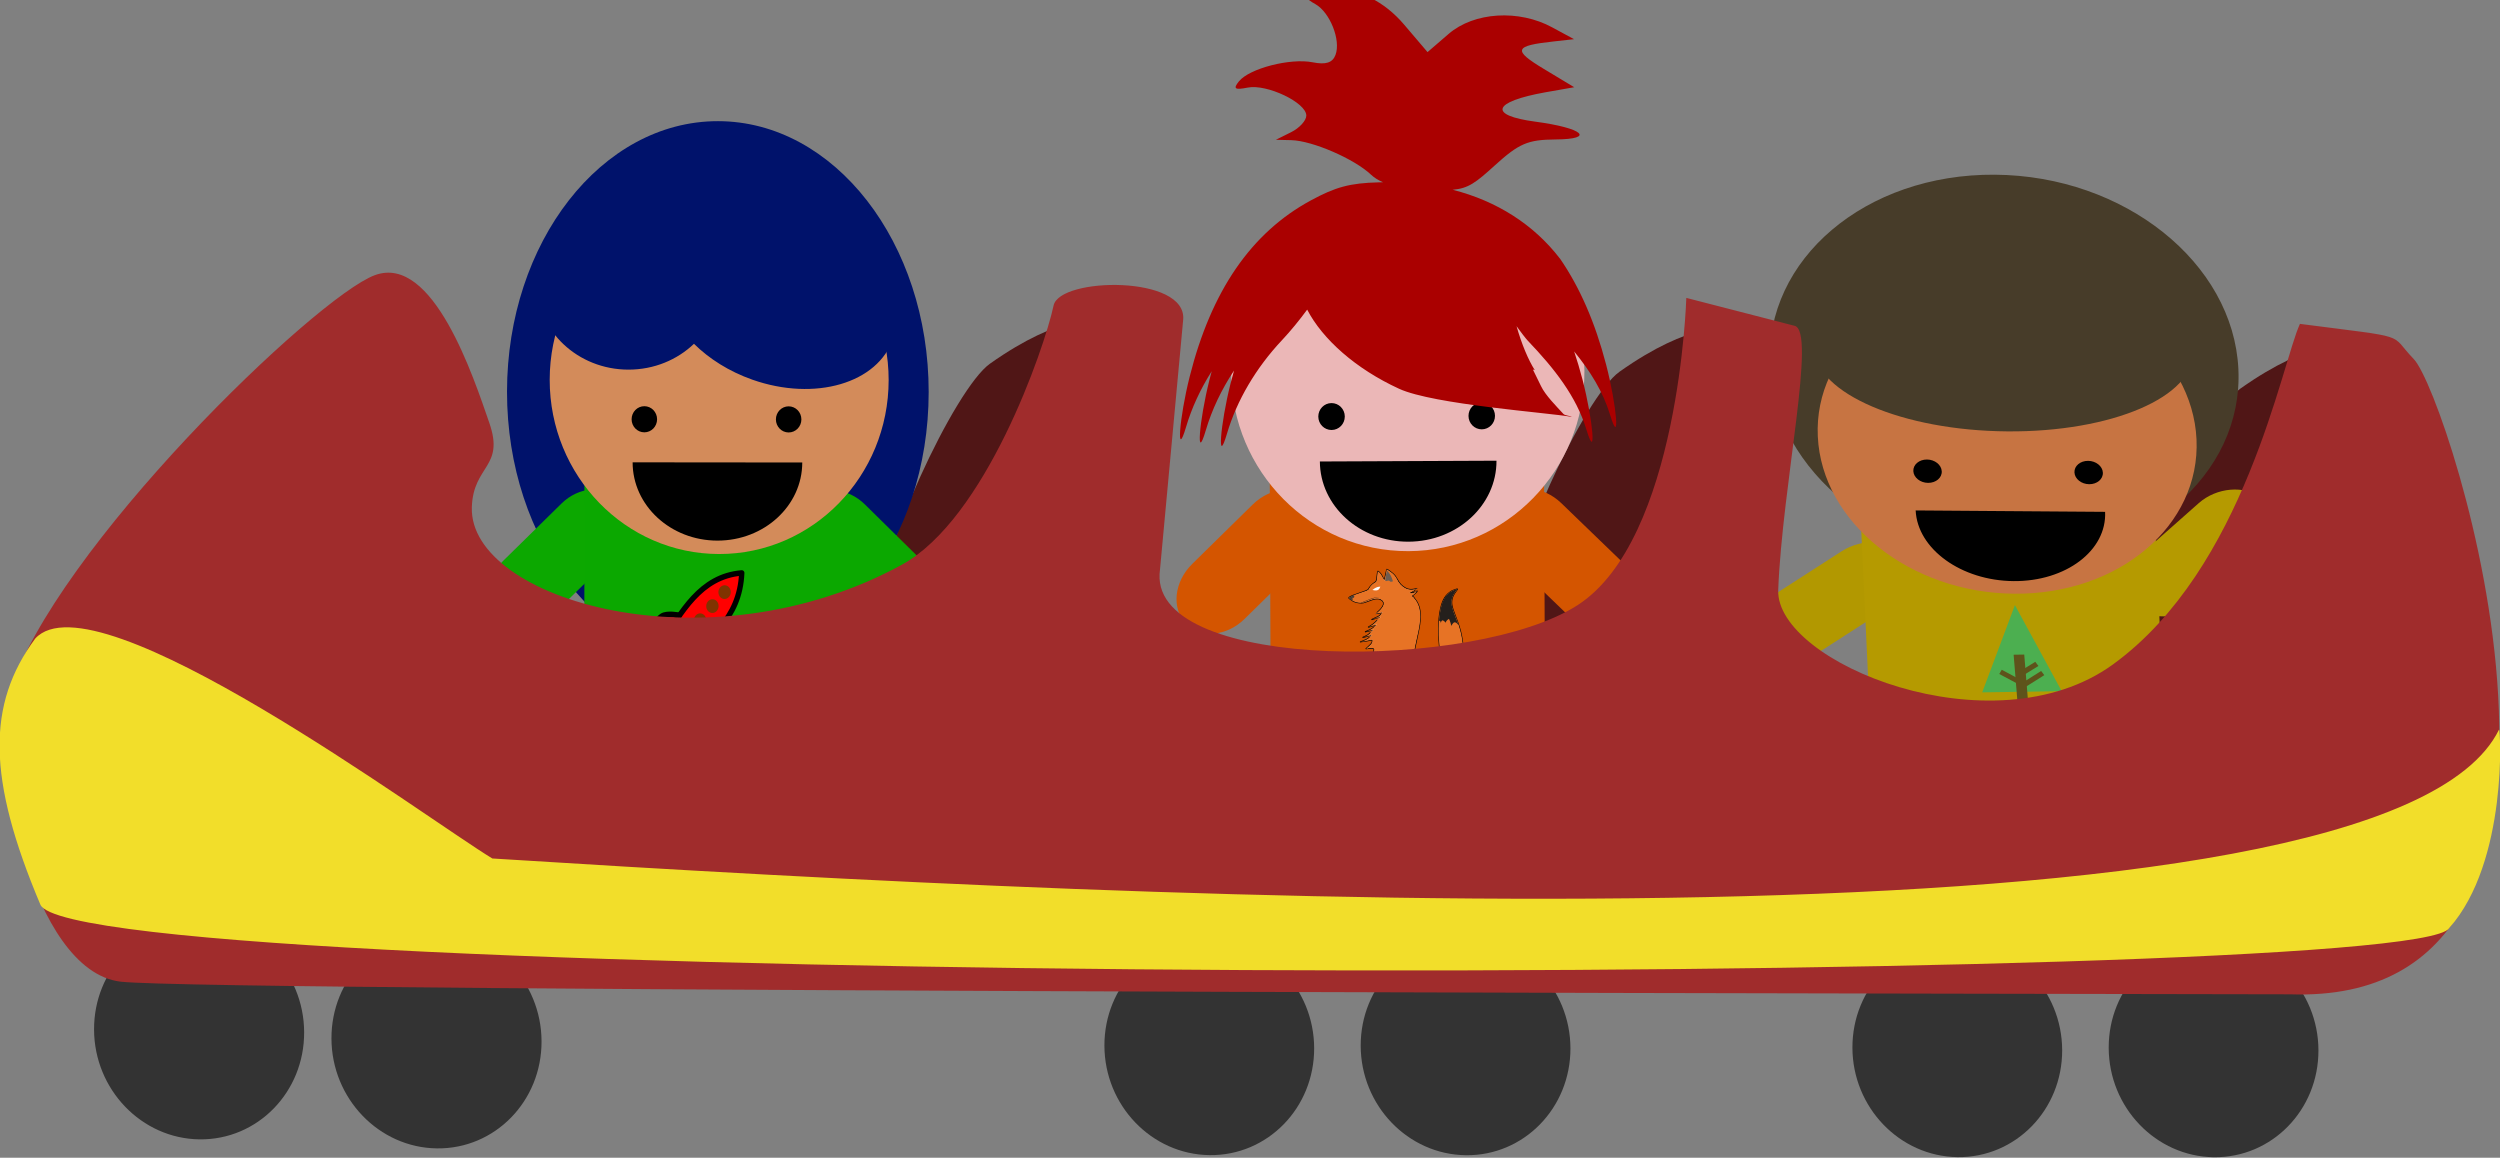 <?xml version="1.0" encoding="UTF-8" standalone="no"?>
<!-- Created with Inkscape (http://www.inkscape.org/) -->

<svg
   width="64.711mm"
   height="29.968mm"
   viewBox="0 0 64.711 29.968"
   version="1.1"
   id="svg1"
   inkscape:version="1.3 (0e150ed6c4, 2023-07-21)"
   sodipodi:docname="vagon123.svg"
   xmlns:inkscape="http://www.inkscape.org/namespaces/inkscape"
   xmlns:sodipodi="http://sodipodi.sourceforge.net/DTD/sodipodi-0.dtd"
   xmlns="http://www.w3.org/2000/svg"
   xmlns:svg="http://www.w3.org/2000/svg">
  <rect x="0" y="0" width="64.711" height="29.968" fill="#808080" stroke="none"/>
  <sodipodi:namedview
     id="namedview1"
     pagecolor="#ffffff"
     bordercolor="#000000"
     borderopacity="0.25"
     inkscape:showpageshadow="2"
     inkscape:pageopacity="0.0"
     inkscape:pagecheckerboard="0"
     inkscape:deskcolor="#d1d1d1"
     inkscape:document-units="mm"
     inkscape:zoom="181.01934"
     inkscape:cx="68.738513"
     inkscape:cy="59.416305"
     inkscape:window-width="1920"
     inkscape:window-height="991"
     inkscape:window-x="-9"
     inkscape:window-y="-9"
     inkscape:window-maximized="1"
     inkscape:current-layer="layer1-3" />
  <defs
     id="defs1" />
  <g
     inkscape:label="Capa 1"
     inkscape:groupmode="layer"
     id="layer1"
     transform="matrix(-1,0,0,1,171.741,-156.738)">
    <g
       id="g4317"
       transform="matrix(-0.979,1.07,0.929,0.952,136.852,-90.124)"
       style="display:inline">
      <path
         id="path4260"
         fill="#333333"
         d="m 132.291,139.054 c 0.748,0.784 1.962,0.752 2.712,-0.072 0.75,-0.824 0.751,-2.127 0.003,-2.911 -0.748,-0.784 -1.962,-0.752 -2.712,0.072 -0.75,0.824 -0.751,2.127 -0.003,2.911 z"
         style="stroke-width:0.164" />
      <path
         id="path4262"
         fill="#333333"
         d="m 129.011,142.738 c 0.748,0.784 1.962,0.752 2.712,-0.072 0.75,-0.824 0.751,-2.127 0.003,-2.911 -0.748,-0.784 -1.962,-0.752 -2.712,0.072 -0.75,0.824 -0.751,2.127 -0.003,2.911 z"
         style="stroke-width:0.164" />
      <path
         id="path4264"
         transform="matrix(-0.112,0.123,0.112,0.117,118.13,38.73)"
         fill="#333333"
         d="m 475.36,483.43 c 0,6.706 -5.436,12.143 -12.143,12.143 -6.706,0 -12.143,-5.436 -12.143,-12.143 0,-6.706 5.436,-12.143 12.143,-12.143 6.706,0 12.143,5.436 12.143,12.143 z" />
      <path
         id="path4266"
         transform="matrix(-0.112,0.123,0.112,0.117,114.98,42.025)"
         fill="#333333"
         d="m 475.36,483.43 c 0,6.706 -5.436,12.143 -12.143,12.143 -6.706,0 -12.143,-5.436 -12.143,-12.143 0,-6.706 5.436,-12.143 12.143,-12.143 6.706,0 12.143,5.436 12.143,12.143 z"
         style="display:inline" />
      <path
         id="path4270"
         fill="#501616"
         d="m 119.88,133.27 c 0,0 -0.564,0.439 -0.848,2.142 -0.137,0.823 0.926,4.123 1.799,5.098 0.758,0.847 2.283,0.999 2.283,0.999 0,0 -3.33,2.329 -3.895,2.95 -0.565,0.621 -0.969,1.304 -0.848,2.021 0.155,0.923 1.859,1.948 1.859,1.948 l 6.211,-6.705 z"
         style="display:inline" />
      <g
         id="layer2"
         inkscape:label="niñaVerde 1">
        <g
           inkscape:label="niña"
           inkscape:groupmode="layer"
           id="layer1-3"
           transform="matrix(0.164,-0.184,0.164,0.173,74.815,145.244)"
           style="display:inline">
          <g
             id="g4684"
             transform="matrix(0.265,0,0,0.265,43.816,-203.377)">
            <path
               id="path2775"
               style="fill:#00126b;fill-opacity:1"
               transform="matrix(0.469,0,0,0.577,454.99,1001.3)"
               d="m -88.305,337.59 c 0,74.416 -59.303,134.74 -132.46,134.74 -73.154,0 -132.46,-60.326 -132.46,-134.74 0,-74.416 59.303,-134.74 132.46,-134.74 73.154,0 132.46,60.326 132.46,134.74 z" />
            <path
               id="rect3394-1-7"
               style="display:inline;fill:#0ca800;fill-opacity:1"
               d="m 322.009,1227.019 c 4.086,4.262 3.245,11.653 -1.886,16.571 l -17.199,16.487 c -5.13,4.918 -12.55,5.446 -16.636,1.184 -4.086,-4.262 -3.245,-11.653 1.886,-16.571 l 17.199,-16.487 c 5.13,-4.918 12.55,-5.446 16.636,-1.184 z" />
            <path
               id="rect2779"
               style="fill:#0ba800;fill-opacity:1"
               transform="matrix(-0.692,0.722,0.722,0.692,0,0)"
               d="m 624.24,1122.1 c 5.904,0 10.658,5.721 10.658,12.828 v 23.824 c 0,7.107 -4.753,12.828 -10.658,12.828 -5.904,0 -10.658,-5.721 -10.658,-12.828 v -23.824 c 0,-7.107 4.753,-12.828 10.658,-12.828 z" />
            <path
               id="rect2781"
               style="fill:#0ba800;fill-opacity:1"
               d="m 312.15,1214.5 h 77.648 v 73.08 H 312.15 Z" />
            <path
               id="rect2783"
               style="fill:#0ba800;fill-opacity:1"
               d="m 322.81,1271.3 c 5.904,0 10.658,5.721 10.658,12.828 v 23.824 c 0,7.107 -4.753,12.828 -10.658,12.828 -5.904,0 -10.658,-5.721 -10.658,-12.828 v -23.824 c 0,-7.107 4.753,-12.828 10.658,-12.828 z" />
            <path
               id="path2785"
               style="fill:#d38b5a;fill-opacity:1"
               transform="matrix(0.377,0,0,0.371,435.07,1067.4)"
               d="m -88.305,337.59 c 0,74.416 -59.303,134.74 -132.46,134.74 -73.154,0 -132.46,-60.326 -132.46,-134.74 0,-74.416 59.303,-134.74 132.46,-134.74 73.154,0 132.46,60.326 132.46,134.74 z" />
            <path
               id="rect2787"
               style="fill:#0ba800;fill-opacity:1"
               d="m 379.14,1271.3 c 5.904,0 10.658,5.721 10.658,12.828 v 23.824 c 0,7.107 -4.753,12.828 -10.658,12.828 -5.904,0 -10.658,-5.721 -10.658,-12.828 v -23.824 c 0,-7.107 4.753,-12.828 10.658,-12.828 z" />
            <path
               id="path4287"
               style="fill:#000000"
               transform="matrix(0.411,0,0,0.448,261.59,1038.4)"
               d="m 175.09,369.56 c 0,4.625 -4.09,8.374 -9.135,8.374 -5.045,0 -9.135,-3.749 -9.135,-8.374 0,-4.625 4.09,-8.374 9.135,-8.374 5.045,0 9.135,3.749 9.135,8.374 z" />
            <path
               id="path4289"
               style="fill:#000000"
               transform="matrix(0.411,0,0,0.448,304.11,1038.4)"
               d="m 175.09,369.56 c 0,4.625 -4.09,8.374 -9.135,8.374 -5.045,0 -9.135,-3.749 -9.135,-8.374 0,-4.625 4.09,-8.374 9.135,-8.374 5.045,0 9.135,3.749 9.135,8.374 z" />
            <path
               id="path4291"
               style="fill:#000000"
               transform="matrix(0.513,0,0,0.5,289.64,1001.1)"
               d="m 169,430.46 c 0,24.805 -21.813,44.914 -48.72,44.914 -26.907,0 -48.72,-20.109 -48.72,-44.914 v -10e-6 l 48.72,10e-6 z" />
            <path
               id="path2821"
               style="fill:#00126b;fill-opacity:1"
               d="m 350.6,1138.7 c -5.681,0 -10.738,1.534 -13.937,3.906 -3.508,-1.525 -7.423,-2.375 -11.562,-2.375 -14.917,0 -27.031,11.078 -27.031,24.734 0,13.657 12.114,24.75 27.031,24.75 7.563,0 14.406,-2.849 19.312,-7.438 4.461,4.294 10.333,7.93 17.187,10.281 18.483,6.339 37.085,0.996 41.516,-11.922 4.431,-12.918 -6.97,-28.552 -25.453,-34.891 -4.178,-1.433 -8.366,-2.26 -12.391,-2.547 -3.126,-2.707 -8.53,-4.5 -14.672,-4.5 z" />
          </g>
          <path
             style="fill:#ff0000;fill-opacity:1;fill-rule:evenodd;stroke:#000000;stroke-width:0.419;stroke-linejoin:round"
             inkscape:connector-curvature="0"
             d="m 132.562,132.674 1.561,1.639 c 2.007,-1.823 4.56,-3.411 4.7,-6.954 -3.262,0.265 -4.709,3.034 -6.261,5.315 z"
             id="path3297" />
          <path
             style="fill:#803300;fill-opacity:1;fill-rule:evenodd;stroke:none;stroke-width:0.209;stroke-linejoin:round"
             inkscape:connector-curvature="0"
             d="m 137.828,129.182 a 0.481,0.522 4.037 1 1 -0.688,-0.722 0.481,0.522 4.037 1 1 0.688,0.722 z"
             id="path3301" />
          <path
             style="fill:#803300;fill-opacity:1;fill-rule:evenodd;stroke:none;stroke-width:0.209;stroke-linejoin:round"
             inkscape:connector-curvature="0"
             d="m 136.878,130.246 a 0.481,0.522 4.037 1 1 -0.688,-0.722 0.481,0.522 4.037 1 1 0.688,0.722 z"
             id="path3303" />
          <path
             style="fill:#803300;fill-opacity:1;fill-rule:evenodd;stroke:none;stroke-width:0.209;stroke-linejoin:round"
             inkscape:connector-curvature="0"
             d="m 135.916,131.324 a 0.481,0.522 4.037 1 1 -0.688,-0.722 0.481,0.522 4.037 1 1 0.688,0.722 z"
             id="path3305" />
          <path
             style="fill:#be0000;fill-opacity:1;fill-rule:evenodd;stroke:#000000;stroke-width:0.419;stroke-linejoin:round"
             inkscape:connector-curvature="0"
             d="m 132.562,132.674 -1.326,0.499 c 0.287,-0.922 0.74,-2.113 1.353,-2.52 0.402,-0.267 1.363,-0.068 1.363,-0.068 z"
             id="path3307" />
          <path
             style="fill:#be0000;fill-opacity:1;fill-rule:evenodd;stroke:#000000;stroke-width:0.419;stroke-linejoin:round"
             inkscape:connector-curvature="0"
             d="m 134.17,134.26 -0.417,1.452 c 0.841,-0.34 1.924,-0.87 2.28,-1.547 0.233,-0.445 0.019,-1.478 0.019,-1.478 z"
             id="path3309" />
        </g>
      </g>
      <path
         id="path4272"
         fill="#501616"
         d="m 128.035,124.322 c 0,0 -0.564,0.439 -0.848,2.142 -0.137,0.823 0.926,4.123 1.799,5.098 0.758,0.847 2.283,0.999 2.283,0.999 0,0 -3.33,2.329 -3.895,2.95 -0.565,0.621 -0.969,1.304 -0.848,2.021 0.155,0.923 1.859,1.948 1.859,1.948 l 6.211,-6.705 z"
         inkscape:label="path4272" />
      <g
         id="g4778"
         style="display:inline"
         transform="matrix(0.045,-0.051,0.045,0.047,80.379,94.229)"
         inkscape:label="niñaNaranja">
        <path
           id="rect3394"
           style="fill:#d45500"
           d="m 82.564,905.62 c 4.086,4.262 3.245,11.653 -1.886,16.571 l -17.199,16.487 c -5.13,4.918 -12.55,5.446 -16.636,1.184 -4.086,-4.262 -3.245,-11.653 1.886,-16.571 l 17.199,-16.487 c 5.13,-4.918 12.55,-5.446 16.636,-1.184 z" />
        <path
           id="rect3396"
           style="fill:#d45500"
           d="m 136.67,905.62 c -4.086,4.262 -3.245,11.653 1.886,16.571 l 17.199,16.487 c 5.13,4.918 12.55,5.446 16.636,1.184 4.086,-4.262 3.245,-11.653 -1.886,-16.571 l -17.199,-16.487 c -5.13,-4.918 -12.55,-5.446 -16.636,-1.184 z" />
        <path
           id="rect3398"
           style="fill:#d45500"
           d="m 70.794,893.05 h 77.648 v 73.08 H 70.794 Z" />
        <path
           id="rect3400"
           style="fill:#d45500"
           d="m 81.452,949.77 c 5.904,0 10.658,5.721 10.658,12.828 v 23.824 c 0,7.107 -4.753,12.828 -10.658,12.828 -5.904,0 -10.658,-5.721 -10.658,-12.828 v -23.824 c 0,-7.107 4.753,-12.828 10.658,-12.828 z" />
        <path
           id="path3404"
           style="fill:#ebb7b7;fill-opacity:1"
           d="m 160,869.983 c 0,27.614 -22.386,50 -50,50 -27.614,0 -50,-22.386 -50,-50 0,-27.614 22.386,-50 50,-50 27.614,0 50,22.386 50,50 z" />
        <path
           id="rect3408"
           style="fill:#d45500"
           d="m 137.78,949.77 c 5.904,0 10.658,5.721 10.658,12.828 v 23.824 c 0,7.107 -4.753,12.828 -10.658,12.828 -5.904,0 -10.658,-5.721 -10.658,-12.828 v -23.824 c 0,-7.107 4.753,-12.828 10.658,-12.828 z" />
        <path
           id="path3410"
           style="fill:#000000"
           d="m 92.109,882.38 c 0,2.071 -1.679,3.75 -3.75,3.75 -2.071,0 -3.75,-1.679 -3.75,-3.75 0,-2.071 1.679,-3.75 3.75,-3.75 2.071,0 3.75,1.679 3.75,3.75 z" />
        <path
           id="path3412"
           style="fill:#000000"
           d="m 134.63,882.38 c 0,2.071 -1.679,3.75 -3.75,3.75 -2.071,0 -3.75,-1.679 -3.75,-3.75 0,-2.071 1.679,-3.75 3.75,-3.75 2.071,0 3.75,1.679 3.75,3.75 z" />
        <path
           id="path3414"
           style="fill:#000000"
           d="m 135,894.89 c 0,12.403 -11.193,22.457 -25,22.457 -13.807,0 -25,-10.054 -25,-22.457 v -10e-6 l 25,10e-6 z" />
        <path
           id="path6557"
           style="fill:#aa0000"
           d="m 89.683,763.48 c -1.579,0.064 -3.119,0.303 -4.625,0.781 -3.698,1.174 -3.78,1.509 -0.781,3.188 4.115,2.303 7.213,10.059 5.641,14.156 -0.842,2.195 -2.738,2.796 -6.484,2.047 -6.306,-1.261 -17.904,1.62 -20.891,5.219 -1.718,2.07 -1.192,2.45 2.469,1.75 5.427,-1.037 16.562,4.245 16.563,7.859 0,1.396 -1.951,3.479 -4.328,4.625 l -4.312,2.094 4.375,0.125 c 5.959,0.177 17.791,5.28 22.516,9.719 0.904,0.85 2.023,1.548 3.406,2.125 -0.407,0.002 -0.818,0.009 -1.203,0.016 -8.275,0.151 -12.35,1.303 -19.219,4.922 -16.971,8.942 -28.332,25.065 -34.563,48.984 -3.021,11.599 -3.945,23.42 -1.094,14.047 1.615,-5.31 4.107,-10.557 7.344,-15.531 -0.224,0.795 -0.444,1.593 -0.656,2.406 -3.021,11.599 -3.945,23.42 -1.094,14.047 1.733,-5.698 4.473,-11.321 8.062,-16.609 -0.34,1.164 -0.671,2.343 -0.984,3.547 -3.021,11.599 -3.945,23.42 -1.094,14.047 2.814,-9.25 8.267,-18.299 15.734,-26.047 2.344,-2.432 4.949,-5.533 7.125,-8.438 4.29,8.228 13.634,16.554 25.938,22.172 9.776,4.464 42.339,6.835 48.859,8.047 -0.656,-0.39 -1.848,-0.314 -2.391,-0.844 -1.952,-2.119 -5.102,-5.238 -6.312,-7.797 -0.719,-1.555 -1.557,-3.072 -2.281,-4.625 0.181,0.046 0.364,0.137 0.547,0.188 -1.787,-2.79 -3.693,-7.261 -5.109,-12.266 1.067,1.422 2.413,3.273 3.203,4.094 7.467,7.748 13.64,15.547 16.453,24.797 2.851,9.373 1.943,-2.448 -1.078,-14.047 -0.698,-2.679 -1.468,-5.252 -2.297,-7.734 4.531,5.511 8.131,11.25 10.094,17.703 2.851,9.373 1.943,-2.448 -1.078,-14.047 -3.046,-11.694 -7.34,-21.506 -12.906,-29.531 -0.017,-0.022 -0.045,-0.04 -0.062,-0.062 -7.339,-9.466 -17.754,-16.08 -30.25,-19.266 4.441,-0.352 6.553,-1.939 11.906,-6.688 6.952,-6.166 9.434,-7.178 17.281,-7.203 11.382,-0.036 7.827,-3.147 -5.703,-4.984 -13.429,-1.824 -12.103,-5.59 2.875,-8.172 l 8.172,-1.375 -8.531,-5.109 c -8.882,-5.315 -8.481,-6.522 2.766,-7.672 l 5.766,-0.609 -6.125,-3.297 c -9.435,-5.119 -22.12,-4.42 -29.359,1.672 l -6,5.047 -6.594,-7.688 c -5.601,-6.543 -12.847,-10.057 -19.688,-9.781 z" />
        <g
           id="layer2-9"
           inkscape:label="Layer"
           inkscape:groupmode="layer"
           transform="matrix(0.05,0,0,0.049,89.991,917.944)">
          <path
             id="path3014"
             style="fill:#ffffff;stroke:#000000;stroke-width:6.324;stroke-linecap:round;stroke-linejoin:round"
             d="m 417.13,931.72 c 109.94,-8.791 206.67,-72.749 254.89,-168.53 35.291,-70.096 43.775,-149.68 25.67,-240.79 -6.763,-34.032 -15.227,-61.715 -33.825,-110.64 -12.362,-32.516 -17.021,-46.64 -19.015,-57.647 -5.619,-31.004 1.004,-55.102 22.978,-83.615 8.518,-11.053 8.913,-11.653 8.164,-12.402 -1.036,-1.036 -25.083,7.179 -31.042,10.604 -34.899,20.057 -54.001,50.446 -65.403,104.05 -8.163,38.375 -9.893,59.189 -9.922,119.37 -0.024,49.607 0.479,60.96 5.232,118.2 7.617,91.747 8.13,103.52 5.229,120.09 -3.917,22.366 -15.111,46.997 -31.26,68.785 -6.727,9.076 -30.934,35.406 -31.689,34.651 -0.249,-0.249 10.581,-13.152 12.856,-16.931 8.073,-13.406 12.434,-32.989 9.979,-44.813 l -1.316,-6.339 -35.204,-19.689 c -41.85,-23.39 -57.97,-33.74 -69.64,-44.67 l -8.661,-8.113 0.035,-23.141 c 0.054,-35.845 3.041,-55.229 20.795,-134.94 15.899,-71.385 18.496,-88.633 18.587,-123.45 0.071,-27.198 -1.449,-38.812 -7.426,-56.728 -5.632,-16.884 -12.683,-29.667 -24.087,-43.669 -2.844,-3.491 -4.907,-7.032 -4.586,-7.87 0.376,-0.98 -0.115,-1.339 -1.38,-1.009 -1.132,0.296 -3.315,-0.897 -5.155,-2.817 l -3.191,-3.331 7.516,-5.519 c 7.111,-5.221 21.601,-19.842 21.601,-21.796 0,-0.498 -4.585,1.41 -10.19,4.24 -11.127,5.618 -18.588,7.498 -26.304,6.629 l -5.002,-0.564 9.432,-4.934 c 10.022,-5.242 33.666,-20.382 32.95,-21.098 -0.234,-0.234 -4.329,0.949 -9.1,2.63 -11.437,4.029 -29.603,5.028 -40.714,2.238 -20.565,-5.163 -40.734,-20.124 -54.337,-40.304 -1.943,-2.882 -6.33,-10.481 -9.749,-16.886 -8.008,-15 -12.78,-21.42 -23.372,-31.444 -7.183,-6.798 -32.015,-25.038 -34.085,-25.038 -0.936,0 -2.665,6.853 -7.2,28.532 -4.223,20.19 -7.4,32.036 -8.584,32.013 -0.363,-0.006 -4.581,-7.737 -9.372,-17.178 -7.364,-14.51 -9.924,-18.38 -16.555,-25.025 -4.314,-4.324 -8.58,-7.861 -9.48,-7.861 -1.227,0 -1.978,3.276 -3.004,13.102 -2.107,20.171 -4.753,37.779 -6.389,42.504 -1.201,3.469 -3.007,5.171 -9.532,8.981 -10.047,5.866 -25.58,21.24 -30.052,29.745 -6.716,12.771 -7.344,13.129 -45.964,26.18 -48.075,16.247 -54.569,18.801 -66.25,26.062 -2.721,1.691 -4.948,3.446 -4.949,3.899 -0.004,1.543 15.697,13.385 23.29,17.564 12.109,6.666 23.766,10.018 39.223,11.278 16.925,1.379 19.934,0.757 49.285,-10.199 27.581,-10.296 36.264,-12.482 49.495,-12.464 9.339,0.013 11.306,0.412 18.051,3.661 9.018,4.345 13.478,8.376 16.412,14.837 2.76,6.078 2.762,9.703 0.008,17.535 -4.424,12.588 -16.541,27.168 -34.798,41.874 -4.663,3.756 -8.274,7.033 -8.024,7.283 0.25,0.25 8.171,-1.175 17.602,-3.167 9.431,-1.992 17.358,-3.41 17.616,-3.152 0.607,0.607 -5.86,9.672 -10.472,14.678 -4.135,4.487 -13.177,9.286 -32.118,17.045 -7.366,3.017 -13.917,6.038 -14.557,6.713 -0.796,0.838 -0.611,1.035 0.582,0.623 7.039,-2.433 45.765,-13.756 46.055,-13.466 0.2,0.2 -7.067,8.076 -16.149,17.501 -17.335,17.99 -28.213,26.576 -44.216,34.902 -5.148,2.678 -8.874,5.031 -8.28,5.229 0.594,0.198 11.254,-3.042 23.691,-7.2 12.436,-4.158 22.797,-7.373 23.025,-7.146 0.638,0.638 -16.988,16.809 -22.307,20.467 -7.285,5.009 -20.87,11.635 -32.564,15.883 -5.828,2.117 -9.92,3.875 -9.093,3.907 0.826,0.032 10.98,-2.322 22.564,-5.231 11.584,-2.909 21.227,-5.123 21.43,-4.92 0.203,0.203 -5.234,6.163 -12.083,13.245 -10.861,11.231 -13.79,13.551 -22.933,18.159 -5.765,2.905 -13.054,6.241 -16.199,7.413 -11.27,4.199 -3.166,2.739 19.637,-3.539 12.76,-3.513 23.358,-6.23 23.55,-6.038 0.192,0.192 -3.705,4.53 -8.661,9.639 -7.544,7.777 -10.811,10.164 -20.074,14.662 -6.085,2.955 -15.78,7.005 -21.545,9 -5.765,1.995 -11.211,3.888 -12.104,4.207 -0.892,0.319 -1.392,0.811 -1.11,1.093 0.282,0.282 15.423,-2.348 33.648,-5.845 18.225,-3.496 33.529,-6.359 34.01,-6.362 1.477,-0.008 0.966,10.33 -0.706,14.298 -2.748,6.518 -10.962,15.73 -22.637,25.388 -6.217,5.143 -11.458,9.786 -11.648,10.319 -0.19,0.533 3.217,0.185 7.57,-0.773 4.353,-0.958 13.244,-1.816 19.759,-1.907 10.362,-0.145 12.257,0.141 15.14,2.279 6.625,4.914 4.072,14.52 -8.169,30.741 -3.623,4.801 -6.587,9.113 -6.587,9.583 0,0.944 16.54,-8.888 28.819,-17.131 l 7.866,-5.28 1.51,17.772 c 0.83,9.774 1.193,19.509 0.806,21.632 -1.264,6.936 -12.071,26.292 -22.27,39.886 -11.47,15.289 -20.907,25.946 -44.765,50.551 -9.334,9.626 -17.85,18.798 -18.924,20.382 -3.727,5.494 -1.602,19.517 4.904,32.357 16.948,33.448 72.87,79.089 135.12,110.28 26.718,13.386 45.046,19.694 66.481,22.878 29.776,4.424 48.63,5.289 72.914,3.348 h 1.2e-4 z"
             inkscape:export-ydpi="150"
             sodipodi:nodetypes="cssssssssssssssscsscsssssccscsssscssssssssscssssssssscssscsscscscssscssscsssscscsssscsssccscssccssssscssssssssccc"
             inkscape:export-filename="C:\Users\iie\Pictures\DOGE_v2.png"
             inkscape:connector-curvature="0"
             inkscape:export-xdpi="150" />
          <path
             id="path3812"
             style="fill:#e77325;fill-opacity:1;stroke-width:0.997;stroke-dasharray:none"
             d="m 277.06,144.88 c -6.417,22.282 -7.705,43.364 -15.152,63.441 -15.181,-31.548 -20.505,-43.506 -36.629,-53.362 -1.834,7.908 -3.265,46.97 -9.552,61.201 -16.982,7.282 -31.913,19.596 -42.426,41.504 -6,12.504 -74.222,22.318 -112.59,47.894 23.634,22.05 47.45,29.301 67.064,28.262 23.195,6.968 74.608,-34.752 110.48,-20.225 52.806,22.865 -13.202,75.541 -25.759,83.139 l 39.066,-7.971 c -18.435,19.939 -0.074,16.773 -61.794,40.647 l 52.044,-15.613 c -22.024,19.884 -27.912,38.364 -73.521,60.213 l 52.044,-17.326 c -16.524,14.817 -25.795,30.216 -69.37,42.953 l 49.541,-12.385 c -20.352,14.584 -13.95,26.928 -61.069,43.743 l 53.625,-14.823 c -20.375,13.283 -4.047,20.151 -69.304,41.24 l 69.304,-13.176 c -0.627,11.048 8.332,17.09 -36.299,51.188 72.8,-16.513 44.521,19.384 27.801,39.725 15.751,-8.965 27.8,-16.591 37.287,-23.848 1.067,12.176 2.175,24.916 3.162,38.605 -12.96,48.78 -88.07,108.48 -88.33,115.7 -9.17,64.11 161.14,161.51 206.59,161.99 182.66,33.19 400.34,-115.15 358.05,-382.75 -25.97,-164.31 -103.82,-193.95 -25.23,-286.11 -152.02,25.99 -98.78,331.34 -93.48,443.49 2.311,48.894 -24.236,95.897 -66.142,133.34 5.857,-7.085 10.606,-14.142 14.279,-21.044 9.515,-17.875 11.817,-34.704 7.46,-48.26 -59.54,-34.194 -93.91,-48.997 -112.72,-72.335 -15.622,-120.83 94.787,-292.09 1.252,-388.82 0.633,-0.867 1.204,-1.722 1.779,-2.635 -0.837,0.684 -1.642,1.259 -2.503,1.845 -2.684,-2.732 -5.543,-5.362 -8.564,-7.971 16.136,-9.999 22.838,-18.652 30.107,-27.471 -14.088,7.849 -26.249,15.76 -44.534,10.079 8.915,0 42.029,-23.152 45.456,-25.759 -0.13,0.082 -0.245,0.072 -0.527,0.264 -49.837,22.928 -94.387,-11.087 -113.05,-51.056 -14.183,-32.091 -42.134,-47.01 -57.841,-57.512 z"
             inkscape:export-ydpi="150"
             sodipodi:nodetypes="ccccscccccccccccccccccccccscscscccccccccccc"
             inkscape:export-filename="C:\Users\iie\Pictures\DOGE_v2.png"
             inkscape:connector-curvature="0"
             inkscape:export-xdpi="150" />
          <path
             id="path3810"
             style="display:inline;fill:#ffffff"
             d="m 194.52,261.49 c 34.29,8.517 38.702,-3.827 45.063,-18.639 -9.179,-0.318 -24.397,1.317 -45.063,18.639 z"
             inkscape:export-ydpi="150"
             sodipodi:nodetypes="ccc"
             inkscape:export-filename="C:\Users\iie\Pictures\DOGE_v2.png"
             inkscape:connector-curvature="0"
             inkscape:export-xdpi="150" />
          <path
             id="path3820"
             style="fill:#483e37"
             d="m 60.399,305.51 c 9.669,-6.716 18.533,-11.906 30.361,-15.383 -0.106,2.164 3.021,9.021 -1.619,16.8 -2.05,-3.507 -4.723,-2.022 -7.287,-1.417 -2.514,2.717 -0.087,4.447 2.631,6.679 l -5.161,7.388 c -2.903,-0.089 -13.131,-9.076 -18.925,-14.067 z"
             inkscape:export-ydpi="150"
             sodipodi:nodetypes="ccccccc"
             inkscape:export-filename="C:\Users\iie\Pictures\DOGE_v2.png"
             inkscape:connector-curvature="0"
             inkscape:export-xdpi="150" />
          <path
             id="path3822-9"
             style="fill:#6c5d53"
             d="m 267.48,209.26 c 10.419,6.954 14.19,-6.152 25.19,2.004 3.643,7.069 14.766,2.973 18.32,1.145 -6.115,-22.225 -16.824,-46.178 -33.491,-60.112 -4.817,19.973 -9.669,39.968 -10.019,56.963 z"
             inkscape:export-ydpi="150"
             sodipodi:nodetypes="ccccc"
             inkscape:export-filename="C:\Users\iie\Pictures\DOGE_v2.png"
             inkscape:connector-curvature="0"
             inkscape:export-xdpi="150" />
          <path
             id="path3844"
             style="fill:#241f1c"
             d="m 127.75,333.83 c 37.139,-12.961 70.923,-32.925 107.38,-31.546 -36.163,2.086 -66.95,18.664 -103.11,32.276 -1.592,-0.12 -3.045,-0.341 -4.267,-0.731 z"
             inkscape:export-ydpi="150"
             sodipodi:nodetypes="cccc"
             inkscape:export-filename="C:\Users\iie\Pictures\DOGE_v2.png"
             inkscape:connector-curvature="0"
             inkscape:export-xdpi="150" />
          <path
             id="path3009"
             style="fill:#241f1c"
             d="m 570.97,437.36 c 8.868,-80.623 19.445,-157.99 104.46,-179.01 -31.058,39.042 -33.518,58.3 -33.15,78.176 0.548,29.552 13.936,60.084 39.707,127.14 -7.559,-5.544 -8.561,-14.834 -23.103,-16.387 -4.972,1.297 -10.402,4.975 -18.097,20.432 -3.523,-12.593 -5.766,-24.067 -13.427,-40.281 -9.855,5.943 -17.057,12.948 -18.681,22.184 -4.526,-5.704 -8.85,-11.519 -19.265,-14.011 -7.202,5.838 -7.344,11.676 -8.173,17.513 -0.621,-6.45 -0.017,-13.056 -10.266,-15.762 z"
             inkscape:export-ydpi="150"
             sodipodi:nodetypes="ccscccccccc"
             inkscape:export-filename="C:\Users\iie\Pictures\DOGE_v2.png"
             inkscape:connector-curvature="0"
             inkscape:export-xdpi="150" />
        </g>
      </g>
      <path
         id="path4260-0"
         fill="#333333"
         d="m 141.886,128.324 c 0.748,0.784 1.962,0.752 2.712,-0.072 0.75,-0.824 0.751,-2.127 0.003,-2.911 -0.748,-0.784 -1.962,-0.752 -2.712,0.072 -0.75,0.824 -0.751,2.127 -0.003,2.911 z"
         style="display:inline;stroke-width:0.164" />
      <path
         id="path4262-1"
         fill="#333333"
         d="m 138.606,132.008 c 0.748,0.784 1.962,0.752 2.712,-0.072 0.75,-0.824 0.751,-2.127 0.003,-2.911 -0.748,-0.784 -1.962,-0.752 -2.712,0.072 -0.75,0.824 -0.751,2.127 -0.003,2.911 z"
         style="display:inline;stroke-width:0.164" />
      <path
         id="path4272-6"
         fill="#501616"
         d="m 136.189,115.617 c 0,0 -0.564,0.439 -0.848,2.142 -0.137,0.823 0.926,4.123 1.799,5.098 0.758,0.847 2.283,0.999 2.283,0.999 0,0 -3.33,2.329 -3.895,2.95 -0.565,0.621 -0.969,1.304 -0.848,2.021 0.155,0.923 1.859,1.948 1.859,1.948 l 6.211,-6.705 z"
         style="display:inline" />
      <g
         inkscape:label="niñoAmarillo"
         id="layer1-2"
         transform="matrix(0.2,-0.187,0.133,0.168,94.993,132.69)"
         style="display:inline">
        <g
           id="g4755"
           transform="matrix(0.265,0,0,0.265,130.732,-238.273)"
           style="display:inline">
          <path
             id="rect2806"
             style="fill:#b59a00;fill-opacity:1"
             transform="matrix(-0.793,-0.61,-0.61,0.793,0,0)"
             d="m -811.75,923.75 c 5.904,0 10.657,5.721 10.657,12.828 v 23.824 c 0,7.107 -4.753,12.828 -10.657,12.828 -5.904,0 -10.657,-5.721 -10.657,-12.828 v -23.824 c 0,-7.107 4.753,-12.828 10.657,-12.828 z" />
          <path
             id="rect3394-1-8"
             style="display:inline;fill:#b29800;fill-opacity:1"
             d="m -11.958,1256.772 c 4.086,4.262 3.245,11.653 -1.886,16.571 l -17.199,16.487 c -5.13,4.918 -12.55,5.446 -16.636,1.184 -4.086,-4.262 -3.245,-11.653 1.886,-16.571 l 17.199,-16.487 c 5.13,-4.918 12.55,-5.446 16.636,-1.184 z" />
          <path
             id="rect2808"
             style="fill:#b59a00;fill-opacity:1"
             transform="matrix(0.994,-0.108,0.108,0.994,0,0)"
             d="m -158.87,1232.3 h 77.646 v 73.078 h -77.646 z" />
          <path
             id="rect2810"
             style="fill:#b59a00;fill-opacity:1"
             transform="matrix(0.994,-0.108,0.108,0.994,0,0)"
             d="m -148.21,1289 c 5.904,0 10.657,5.721 10.657,12.828 v 23.824 c 0,7.107 -4.753,12.828 -10.657,12.828 -5.904,0 -10.657,-5.721 -10.657,-12.828 v -23.824 c 0,-7.107 4.753,-12.828 10.657,-12.828 z" />
          <path
             id="rect2818"
             style="fill:#b59a00;fill-opacity:1"
             transform="matrix(0.811,-0.586,0.586,0.811,0,0)"
             d="m -723.43,1078 c 5.904,0 10.657,5.721 10.657,12.828 v 23.824 c 0,7.107 -4.753,12.828 -10.657,12.828 -5.904,0 -10.657,-5.721 -10.657,-12.828 v -23.824 c 0,-7.107 4.753,-12.828 10.657,-12.828 z" />
          <path
             id="path2812"
             style="fill:#473c29;fill-opacity:1"
             transform="matrix(0.464,-0.051,0.05,0.456,95.442,1028.7)"
             d="m -88.305,337.59 c 0,74.416 -59.303,134.74 -132.46,134.74 -73.154,0 -132.46,-60.326 -132.46,-134.74 0,-74.416 59.303,-134.74 132.46,-134.74 73.154,0 132.46,60.326 132.46,134.74 z" />
          <path
             id="path2814"
             style="fill:#c77442;fill-opacity:1"
             transform="matrix(0.375,-0.041,0.04,0.369,81.56,1082.8)"
             d="m -88.305,337.59 c 0,74.416 -59.303,134.74 -132.46,134.74 -73.154,0 -132.46,-60.326 -132.46,-134.74 0,-74.416 59.303,-134.74 132.46,-134.74 73.154,0 132.46,60.326 132.46,134.74 z" />
          <path
             id="path2816"
             style="fill:#473c29;fill-opacity:1"
             transform="matrix(0.375,-0.041,0.021,0.192,85.035,1114.6)"
             d="m -88.305,337.59 c 0,74.416 -59.303,134.74 -132.46,134.74 -73.154,0 -132.46,-60.326 -132.46,-134.74 0,-74.416 59.303,-134.74 132.46,-134.74 73.154,0 132.46,60.326 132.46,134.74 z" />
          <path
             id="path2820"
             style="fill:#000000"
             transform="matrix(0.408,-0.045,0.049,0.445,-93.665,1072.6)"
             d="m 175.09,369.56 c 0,4.625 -4.09,8.374 -9.135,8.374 -5.045,0 -9.135,-3.749 -9.135,-8.374 0,-4.625 4.09,-8.374 9.135,-8.374 5.045,0 9.135,3.749 9.135,8.374 z" />
          <path
             id="path2822"
             style="fill:#000000"
             transform="matrix(0.408,-0.045,0.049,0.445,-51.399,1068)"
             d="m 175.09,369.56 c 0,4.625 -4.09,8.374 -9.135,8.374 -5.045,0 -9.135,-3.749 -9.135,-8.374 0,-4.625 4.09,-8.374 9.135,-8.374 5.045,0 9.135,3.749 9.135,8.374 z" />
          <path
             id="path2824"
             style="fill:#000000"
             transform="matrix(0.51,-0.056,0.054,0.497,-69.822,1032.6)"
             d="m 169,430.46 c 0,24.805 -21.813,44.914 -48.72,44.914 -26.907,0 -48.72,-20.109 -48.72,-44.914 v -10e-6 l 48.72,10e-6 z" />
        </g>
        <path
           d="m 133.764,105.9 1.754,-7.68 3.763,6.921 z"
           fill="#4caf50"
           id="path1-8"
           style="isolation:isolate;stroke-width:0.021" />
        <path
           d="m 135.724,102.442 0.736,-0.101 0.574,4.172 -0.736,0.101 z"
           fill="rgb(27,94,32)"
           id="path2"
           style="isolation:isolate;fill:#5e531b;fill-opacity:1;stroke-width:0.021" />
        <path
           d="m 136.34,104.904 1.392,-1.308 0.244,0.328 -1.393,1.307 z m 1.174,-1.711 -1.164,1.075 -0.244,-0.327 1.164,-1.075 z m -2.673,1.005 1.411,0.721 0.147,-0.38 -1.411,-0.721 z"
           fill="rgb(27,94,32)"
           id="path3"
           style="isolation:isolate;fill:#5e531b;fill-opacity:1;stroke-width:0.021" />
      </g>
      <path
         id="path4274"
         fill="#a02c2c"
         d="m 127.12,124.532 c 0,0 2.926,3.281 2.445,5.606 -0.481,2.325 -4.576,6.973 -5.737,5.601 l -2.872,-3.684 c -0.506,-0.649 -2.115,1.212 -1.836,1.676 0.425,0.707 1.795,3.792 1.294,5.596 -1.161,4.184 -5.102,6.68 -6.217,5.425 -0.513,-0.577 -0.073,-0.998 -0.831,-1.363 -0.757,-0.365 -2.83,-1.423 -3.309,-0.297 -0.48,1.126 -0.688,8.196 0.545,10.774 0.525,1.099 3.744,3.325 5.022,2.178 1.277,-1.147 27.516,-30.592 27.915,-31.031 4.68,-4.926 -5.418,-10.166 -6.351,-10.137 -0.659,0.021 -0.264,-0.258 -1.893,1.174 0.26,0.783 2.355,4.009 1.859,7.173 -0.451,2.874 -4.34,4.828 -5.213,3.829 -1.26,-1.442 -2.75,-3.976 -3.091,-3.707 z"
         sodipodi:nodetypes="cccsscscccscscsscc" />
      <circle
         id="path1"
         style="fill:#efdd20;stroke:#000000;stroke-width:0.191"
         cx="-20.281"
         cy="188.294"
         r="0"
         transform="matrix(-0.665,0.747,0.688,0.725,0,0)" />
      <path
         id="path4274-1"
         fill="#a02c2c"
         d="m 118.843,149.077 c -1.339,0.422 -8.649,1.94 -8.594,3.68 0.201,1.562 1.128,2.532 3.387,3.426 1.485,0.588 31.403,-33.018 31.112,-34.327 -0.07,-1.723 -1.859,-3.392 -1.84,-3.329 1.444,4.69 -14.899,21.405 -24.065,30.55 z"
         sodipodi:nodetypes="ccscsc"
         style="display:inline;fill:#f2de2a;fill-opacity:1" />
    </g>
  </g>
</svg>
